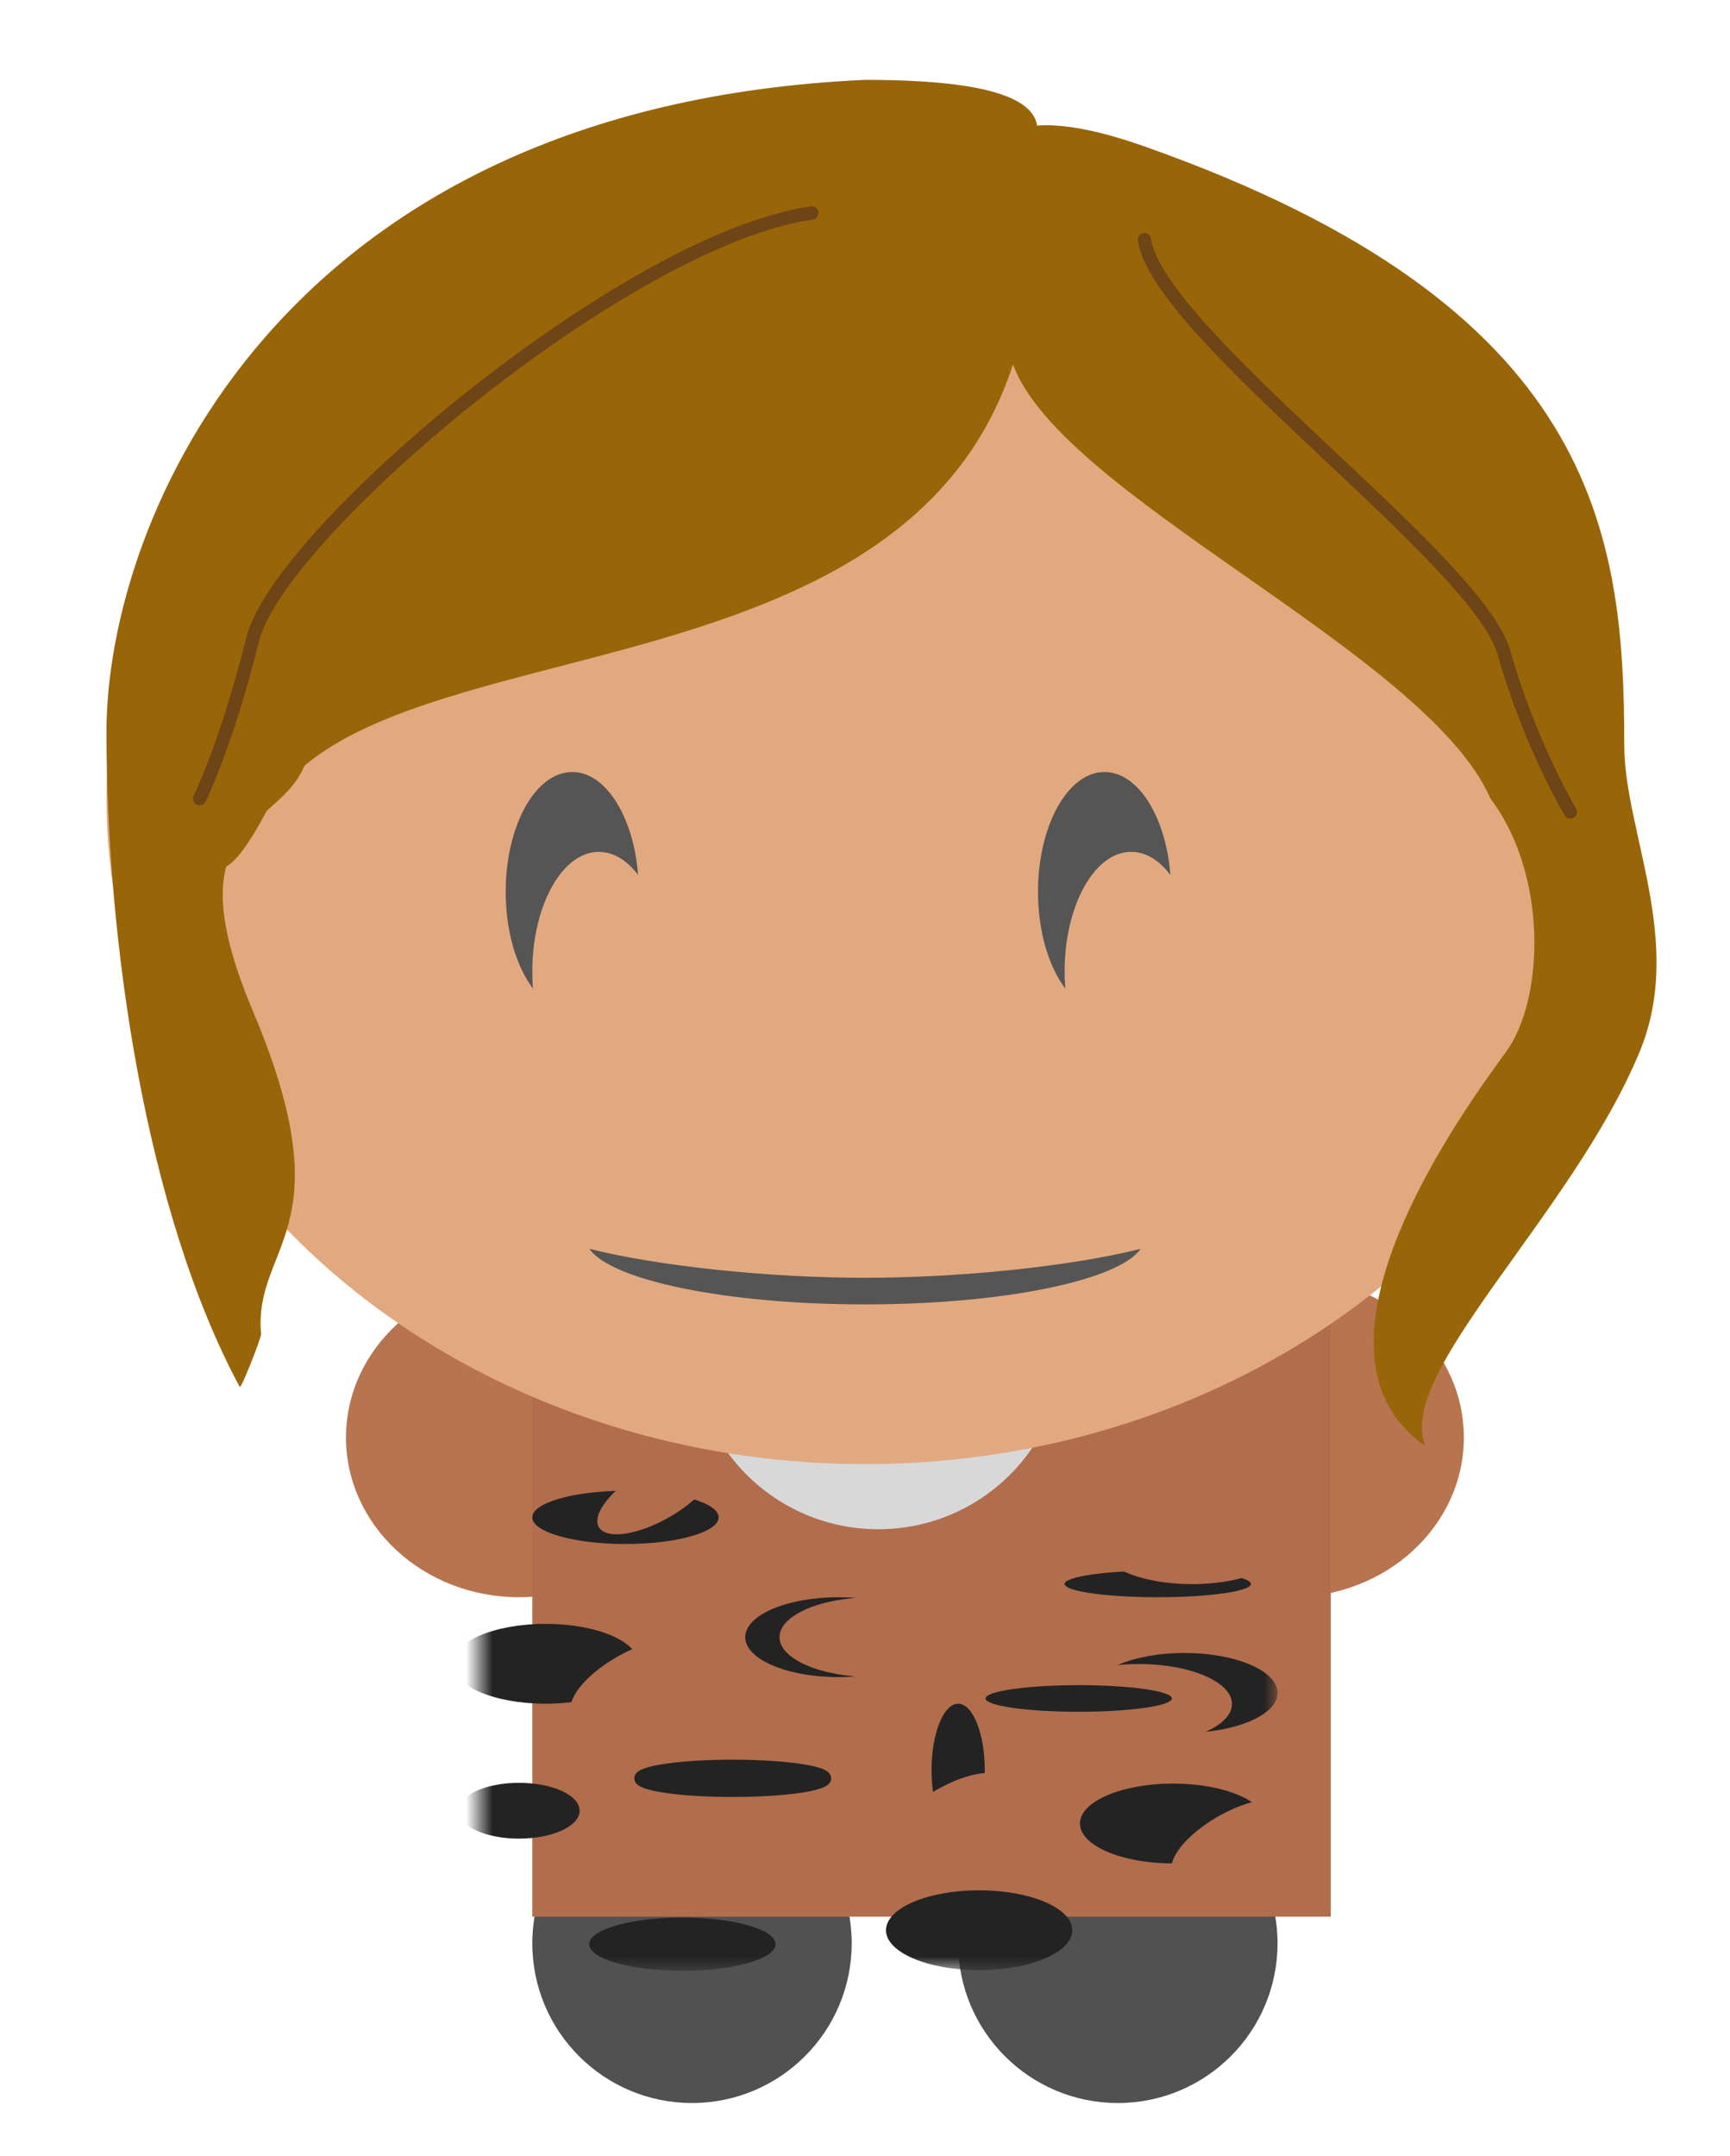 <?xml version="1.0" encoding="UTF-8" standalone="no"?>
<svg width="65px" height="81px" viewBox="0 0 65 81" version="1.1" xmlns="http://www.w3.org/2000/svg" xmlns:xlink="http://www.w3.org/1999/xlink" xmlns:sketch="http://www.bohemiancoding.com/sketch/ns">
    <!-- Generator: Sketch 3.4.4 (17249) - http://www.bohemiancoding.com/sketch -->
    <title>alexa</title>
    <desc>Created with Sketch.</desc>
    <defs>
        <filter x="-50%" y="-50%" width="200%" height="200%" filterUnits="objectBoundingBox" id="filter-1">
            <feOffset dx="-1" dy="-1" in="SourceAlpha" result="shadowOffsetInner1"></feOffset>
            <feGaussianBlur stdDeviation="1" in="shadowOffsetInner1" result="shadowBlurInner1"></feGaussianBlur>
            <feComposite in="shadowBlurInner1" in2="SourceAlpha" operator="arithmetic" k2="-1" k3="1" result="shadowInnerInner1"></feComposite>
            <feColorMatrix values="0 0 0 0 0   0 0 0 0 0   0 0 0 0 0  0 0 0 0.146 0" in="shadowInnerInner1" type="matrix" result="shadowMatrixInner1"></feColorMatrix>
            <feMerge>
                <feMergeNode in="SourceGraphic"></feMergeNode>
                <feMergeNode in="shadowMatrixInner1"></feMergeNode>
            </feMerge>
        </filter>
        <filter x="-50%" y="-50%" width="200%" height="200%" filterUnits="objectBoundingBox" id="filter-2">
            <feOffset dx="3" dy="-1" in="SourceAlpha" result="shadowOffsetInner1"></feOffset>
            <feGaussianBlur stdDeviation="1" in="shadowOffsetInner1" result="shadowBlurInner1"></feGaussianBlur>
            <feComposite in="shadowBlurInner1" in2="SourceAlpha" operator="arithmetic" k2="-1" k3="1" result="shadowInnerInner1"></feComposite>
            <feColorMatrix values="0 0 0 0 0   0 0 0 0 0   0 0 0 0 0  0 0 0 0.146 0" in="shadowInnerInner1" type="matrix" result="shadowMatrixInner1"></feColorMatrix>
            <feMerge>
                <feMergeNode in="SourceGraphic"></feMergeNode>
                <feMergeNode in="shadowMatrixInner1"></feMergeNode>
            </feMerge>
        </filter>
        <filter x="-50%" y="-50%" width="200%" height="200%" filterUnits="objectBoundingBox" id="filter-3">
            <feOffset dx="1" dy="-1" in="SourceAlpha" result="shadowOffsetInner1"></feOffset>
            <feGaussianBlur stdDeviation="1" in="shadowOffsetInner1" result="shadowBlurInner1"></feGaussianBlur>
            <feComposite in="shadowBlurInner1" in2="SourceAlpha" operator="arithmetic" k2="-1" k3="1" result="shadowInnerInner1"></feComposite>
            <feColorMatrix values="0 0 0 0 0   0 0 0 0 0   0 0 0 0 0  0 0 0 0.35 0" in="shadowInnerInner1" type="matrix" result="shadowMatrixInner1"></feColorMatrix>
            <feMerge>
                <feMergeNode in="SourceGraphic"></feMergeNode>
                <feMergeNode in="shadowMatrixInner1"></feMergeNode>
            </feMerge>
        </filter>
        <filter x="-50%" y="-50%" width="200%" height="200%" filterUnits="objectBoundingBox" id="filter-4">
            <feOffset dx="1" dy="-1" in="SourceAlpha" result="shadowOffsetInner1"></feOffset>
            <feGaussianBlur stdDeviation="1" in="shadowOffsetInner1" result="shadowBlurInner1"></feGaussianBlur>
            <feComposite in="shadowBlurInner1" in2="SourceAlpha" operator="arithmetic" k2="-1" k3="1" result="shadowInnerInner1"></feComposite>
            <feColorMatrix values="0 0 0 0 0   0 0 0 0 0   0 0 0 0 0  0 0 0 0.35 0" in="shadowInnerInner1" type="matrix" result="shadowMatrixInner1"></feColorMatrix>
            <feMerge>
                <feMergeNode in="SourceGraphic"></feMergeNode>
                <feMergeNode in="shadowMatrixInner1"></feMergeNode>
            </feMerge>
        </filter>
        <filter x="-50%" y="-50%" width="200%" height="200%" filterUnits="objectBoundingBox" id="filter-5">
            <feOffset dx="2" dy="-2" in="SourceAlpha" result="shadowOffsetInner1"></feOffset>
            <feGaussianBlur stdDeviation="1" in="shadowOffsetInner1" result="shadowBlurInner1"></feGaussianBlur>
            <feComposite in="shadowBlurInner1" in2="SourceAlpha" operator="arithmetic" k2="-1" k3="1" result="shadowInnerInner1"></feComposite>
            <feColorMatrix values="0 0 0 0 0   0 0 0 0 0   0 0 0 0 0  0 0 0 0.18 0" in="shadowInnerInner1" type="matrix" result="shadowMatrixInner1"></feColorMatrix>
            <feMerge>
                <feMergeNode in="SourceGraphic"></feMergeNode>
                <feMergeNode in="shadowMatrixInner1"></feMergeNode>
            </feMerge>
        </filter>
        <rect id="path-6" x="0" y="0" width="30" height="25"></rect>
        <ellipse id="path-8" cx="28.5" cy="25" rx="28.5" ry="25"></ellipse>
        <filter x="-50%" y="-50%" width="200%" height="200%" filterUnits="objectBoundingBox" id="filter-10">
            <feOffset dx="0" dy="-0.5" in="SourceAlpha" result="shadowOffsetInner1"></feOffset>
            <feGaussianBlur stdDeviation="0" in="shadowOffsetInner1" result="shadowBlurInner1"></feGaussianBlur>
            <feComposite in="shadowBlurInner1" in2="SourceAlpha" operator="arithmetic" k2="-1" k3="1" result="shadowInnerInner1"></feComposite>
            <feColorMatrix values="0 0 0 0 0.259   0 0 0 0 0.149   0 0 0 0 0.149  0 0 0 0.35 0" in="shadowInnerInner1" type="matrix" result="shadowMatrixInner1"></feColorMatrix>
            <feMerge>
                <feMergeNode in="SourceGraphic"></feMergeNode>
                <feMergeNode in="shadowMatrixInner1"></feMergeNode>
            </feMerge>
        </filter>
        <filter x="-50%" y="-50%" width="200%" height="200%" filterUnits="objectBoundingBox" id="filter-11">
            <feOffset dx="0" dy="-1" in="SourceAlpha" result="shadowOffsetInner1"></feOffset>
            <feGaussianBlur stdDeviation="0" in="shadowOffsetInner1" result="shadowBlurInner1"></feGaussianBlur>
            <feComposite in="shadowBlurInner1" in2="SourceAlpha" operator="arithmetic" k2="-1" k3="1" result="shadowInnerInner1"></feComposite>
            <feColorMatrix values="0 0 0 0 0.259   0 0 0 0 0.149   0 0 0 0 0.149  0 0 0 0.35 0" in="shadowInnerInner1" type="matrix" result="shadowMatrixInner1"></feColorMatrix>
            <feOffset dx="0" dy="-0.5" in="SourceAlpha" result="shadowOffsetInner2"></feOffset>
            <feGaussianBlur stdDeviation="0.1" in="shadowOffsetInner2" result="shadowBlurInner2"></feGaussianBlur>
            <feComposite in="shadowBlurInner2" in2="SourceAlpha" operator="arithmetic" k2="-1" k3="1" result="shadowInnerInner2"></feComposite>
            <feColorMatrix values="0 0 0 0 0.6   0 0 0 0 0.396   0 0 0 0 0.035  0 0 0 0.7 0" in="shadowInnerInner2" type="matrix" result="shadowMatrixInner2"></feColorMatrix>
            <feMerge>
                <feMergeNode in="SourceGraphic"></feMergeNode>
                <feMergeNode in="shadowMatrixInner1"></feMergeNode>
                <feMergeNode in="shadowMatrixInner2"></feMergeNode>
            </feMerge>
        </filter>
        <filter x="-50%" y="-50%" width="200%" height="200%" filterUnits="objectBoundingBox" id="filter-12">
            <feOffset dx="0" dy="-1" in="SourceAlpha" result="shadowOffsetInner1"></feOffset>
            <feGaussianBlur stdDeviation="0" in="shadowOffsetInner1" result="shadowBlurInner1"></feGaussianBlur>
            <feComposite in="shadowBlurInner1" in2="SourceAlpha" operator="arithmetic" k2="-1" k3="1" result="shadowInnerInner1"></feComposite>
            <feColorMatrix values="0 0 0 0 0.259   0 0 0 0 0.149   0 0 0 0 0.149  0 0 0 0.35 0" in="shadowInnerInner1" type="matrix" result="shadowMatrixInner1"></feColorMatrix>
            <feMerge>
                <feMergeNode in="SourceGraphic"></feMergeNode>
                <feMergeNode in="shadowMatrixInner1"></feMergeNode>
            </feMerge>
        </filter>
    </defs>
    <g id="Page-1" stroke="none" stroke-width="1" fill="none" fill-rule="evenodd" sketch:type="MSPage">
        <g id="alexa" sketch:type="MSArtboardGroup">
            <ellipse id="Oval-450" fill="#B8744E" filter="url(#filter-1)" sketch:type="MSShapeGroup" cx="49.5" cy="55" rx="6.5" ry="6"></ellipse>
            <ellipse id="Oval-451" fill="#B8744E" filter="url(#filter-2)" sketch:type="MSShapeGroup" cx="16.5" cy="55" rx="6.5" ry="6"></ellipse>
            <circle id="Oval-452" fill="#515151" filter="url(#filter-3)" sketch:type="MSShapeGroup" cx="41" cy="74" r="6"></circle>
            <circle id="Oval-453" fill="#515151" filter="url(#filter-4)" sketch:type="MSShapeGroup" cx="25" cy="74" r="6"></circle>
            <g id="Oval-928-+-Oval-930-Mask" sketch:type="MSLayerGroup" transform="translate(18, 49)">
                <mask id="mask-7" sketch:name="Mask" fill="white">
                    <use xlink:href="#path-6"></use>
                </mask>
                <use id="Mask" fill="#B26D4C" filter="url(#filter-5)" sketch:type="MSShapeGroup" xlink:href="#path-6"></use>
                <circle id="Oval-928" fill="#D8D8D8" sketch:type="MSShapeGroup" mask="url(#mask-7)" cx="15" cy="1.446" r="7"></circle>
                <ellipse id="Oval-930" fill="#232324" sketch:type="MSShapeGroup" mask="url(#mask-7)" cx="2.5" cy="13.5" rx="3.5" ry="1.5"></ellipse>
                <ellipse id="Oval-930-Copy" fill="#232324" sketch:type="MSShapeGroup" mask="url(#mask-7)" cx="26.5" cy="14.594" rx="3.5" ry="1.5"></ellipse>
                <ellipse id="Oval-930-Copy-2" fill="#232324" sketch:type="MSShapeGroup" mask="url(#mask-7)" cx="13.5" cy="12.5" rx="3.5" ry="1.5">
                    <g transform="translate(13.5, 12.5) rotate(29) translate(-13.5, -12.5) "></g>
                </ellipse>
                <ellipse id="Oval-930-Copy-16" fill="#B26D4C" sketch:type="MSShapeGroup" mask="url(#mask-7)" cx="25.788" cy="10.491" rx="3.5" ry="1.5">
                    <g transform="translate(25.788, 10.491) rotate(29) translate(-25.788, -10.491) "></g>
                </ellipse>
                <ellipse id="Oval-930-Copy-10" fill="#232324" sketch:type="MSShapeGroup" mask="url(#mask-7)" cx="18.788" cy="23.509" rx="3.5" ry="1.5">
                    <g transform="translate(18.788, 23.509) rotate(29) translate(-18.788, -23.509) "></g>
                </ellipse>
                <ellipse id="Oval-930-Copy-12" fill="#B26D4C" sketch:type="MSShapeGroup" mask="url(#mask-7)" cx="24.788" cy="15.009" rx="3.5" ry="1.5">
                    <g transform="translate(24.788, 15.009) rotate(29) translate(-24.788, -15.009) "></g>
                </ellipse>
                <ellipse id="Oval-930-Copy-7" fill="#232324" sketch:type="MSShapeGroup" mask="url(#mask-7)" cx="1.5" cy="19.02" rx="2.278" ry="1.048">
                    <g transform="translate(1.5, 19.02) rotate(29) translate(-1.5, -19.02) "></g>
                </ellipse>
                <ellipse id="Oval-930-Copy-3" fill="#232324" sketch:type="MSShapeGroup" mask="url(#mask-7)" cx="5.5" cy="8" rx="3.5" ry="1">
                    <g transform="translate(5.5, 8) rotate(-18) translate(-5.5, -8) "></g>
                </ellipse>
                <ellipse id="Oval-930-Copy-8" fill="#232324" sketch:type="MSShapeGroup" mask="url(#mask-7)" cx="7.638" cy="24.033" rx="3.5" ry="1">
                    <g transform="translate(7.638, 24.033) rotate(-18) translate(-7.638, -24.033) "></g>
                </ellipse>
                <ellipse id="Oval-930-Copy-4" fill="#232324" sketch:type="MSShapeGroup" mask="url(#mask-7)" cx="25.5" cy="10.5" rx="3.5" ry="0.5">
                    <g transform="translate(25.5, 10.5) rotate(5) translate(-25.5, -10.5) "></g>
                </ellipse>
                <ellipse id="Oval-930-Copy-9" stroke="#232324" stroke-width="0.4" fill="#232324" sketch:type="MSShapeGroup" mask="url(#mask-7)" cx="9.53" cy="17.803" rx="3.5" ry="0.5">
                    <g transform="translate(9.53, 17.803) rotate(5) translate(-9.53, -17.803) "></g>
                </ellipse>
                <ellipse id="Oval-930-Copy-11" fill="#232324" sketch:type="MSShapeGroup" mask="url(#mask-7)" cx="22.53" cy="14.803" rx="3.5" ry="0.5">
                    <g transform="translate(22.53, 14.803) rotate(5) translate(-22.53, -14.803) "></g>
                </ellipse>
                <ellipse id="Oval-930-Copy-6" fill="#232324" sketch:type="MSShapeGroup" mask="url(#mask-7)" cx="18" cy="17.5" rx="1" ry="2.5">
                    <g transform="translate(18, 17.5) rotate(60) translate(-18, -17.5) "></g>
                </ellipse>
                <g id="Oval-930-Copy-5-+-Oval-930-Copy-6" mask="url(#mask-7)" sketch:type="MSShapeGroup">
                    <g transform="translate(2.577, 5)">
                        <ellipse id="Oval-930-Copy-5" fill="#232324" cx="23.5" cy="14.5" rx="3.5" ry="1.5"></ellipse>
                        <ellipse id="Oval-930-Copy-6" fill="#B26D4C" transform="translate(25.665, 15.116) rotate(60) translate(-25.665, -15.116) " cx="25.665" cy="15.116" rx="1" ry="2.5"></ellipse>
                        <ellipse id="Oval-930-Copy-13" fill="#B26D4C" transform="translate(15.088, 14.116) rotate(60) translate(-15.088, -14.116) " cx="15.088" cy="14.116" rx="1" ry="2.5"></ellipse>
                        <ellipse id="Oval-930-Copy-14" fill="#B26D4C" transform="translate(3.088, 9.116) rotate(60) translate(-3.088, -9.116) " cx="3.088" cy="9.116" rx="1" ry="2.5"></ellipse>
                        <ellipse id="Oval-930-Copy-15" fill="#B26D4C" transform="translate(4.088, 2.116) rotate(60) translate(-4.088, -2.116) " cx="4.088" cy="2.116" rx="1" ry="2.5"></ellipse>
                    </g>
                </g>
                <ellipse id="Oval-930-Copy-17" fill="#B26D4C" sketch:type="MSShapeGroup" mask="url(#mask-7)" cx="26.788" cy="9.009" rx="3.5" ry="1.5">
                    <g transform="translate(26.788, 9.009) rotate(29) translate(-26.788, -9.009) "></g>
                </ellipse>
                <ellipse id="Oval-930-Copy-18" fill="#B26D4C" sketch:type="MSShapeGroup" mask="url(#mask-7)" cx="14.788" cy="12.5" rx="3.5" ry="1.5">
                    <g transform="translate(14.788, 12.5) rotate(29) translate(-14.788, -12.5) "></g>
                </ellipse>
            </g>
            <g id="Oval-449-+-Oval-458" sketch:type="MSLayerGroup" transform="translate(4, 5)">
                <mask id="mask-9" sketch:name="Oval 449" fill="white">
                    <use xlink:href="#path-8"></use>
                </mask>
                <use id="Oval-449" fill="#E2A980" sketch:type="MSShapeGroup" xlink:href="#path-8"></use>
            </g>
            <path d="M38.5,12.5 C35.5,27.5 14,23.5 10,31 C6,38.5 8.5,23.5 8.5,23.5 C8.5,23.5 41.5,-2.5 38.5,12.5 Z" id="Path-96" fill="#996509" filter="url(#filter-10)" sketch:type="MSShapeGroup"></path>
            <path d="M9.006,53.598 C9.059,53.697 9.82,51.739 9.809,51.617 C9.51,48.236 13.009,47.781 9.51,39.5 C6.012,31.219 11.671,33.046 11.671,29 C11.671,20.992 55,4.5 32.5,4.5 C10.5,5.5 4,20.992 4,29 C4,36.89 5.467,47.01 9.006,53.598 Z" id="Oval-507" fill="#996509" filter="url(#filter-11)" sketch:type="MSShapeGroup"></path>
            <path d="M61.609,40.5 C59.082,46.619 52.367,52.636 53.562,55.326 C48.316,51.694 55.165,42.47 56.594,40.5 C58.023,38.53 58.165,33.863 56,31 C53.612,25.486 39.5,19.5 38,14.5 C36.5,9.5 34.57,3.525 43,6.5 C60,12.5 61.027,21 61.027,29 C61.027,32.218 63.31,36.383 61.609,40.5 Z" id="Oval-508" fill="#996509" filter="url(#filter-12)" sketch:type="MSShapeGroup"></path>
            <path d="M23.975,32.867 C23.804,30.681 22.761,29 21.5,29 C20.119,29 19,31.015 19,33.5 C19,34.992 19.403,36.314 20.025,37.133 C20.008,36.926 20,36.715 20,36.5 C20,34.015 21.119,32 22.5,32 C23.052,32 23.562,32.322 23.975,32.867 Z" id="Oval-461" fill="#555555" sketch:type="MSShapeGroup"></path>
            <path d="M43.975,32.867 C43.804,30.681 42.761,29 41.5,29 C40.119,29 39,31.015 39,33.5 C39,34.992 39.403,36.314 40.025,37.133 C40.008,36.926 40,36.715 40,36.5 C40,34.015 41.119,32 42.5,32 C43.052,32 43.562,32.322 43.975,32.867 Z" id="Oval-463" fill="#555555" sketch:type="MSShapeGroup"></path>
            <path d="M42.858,46.912 C42.032,48.097 37.709,49 32.5,49 C27.291,49 22.968,48.097 22.142,46.912 C24.765,47.569 28.902,48 32.5,48 C36.098,48 40.235,47.569 42.858,46.912 Z" id="Oval-465" fill="#555555" sketch:type="MSShapeGroup"></path>
            <path d="M43,9 C43.5,12.5 55.5,21 56.5,24.5 C57.5,28 59,30.5 59,30.5" id="Path-135" stroke="#6D4517" stroke-width="0.5" stroke-linecap="round" stroke-linejoin="round" sketch:type="MSShapeGroup"></path>
            <path d="M30.5,8 C23.5,9 10.5,20 9.5,24 C8.5,28 7.5,30 7.5,30" id="Path-136" stroke="#6D4517" stroke-width="0.5" stroke-linecap="round" stroke-linejoin="round" sketch:type="MSShapeGroup"></path>
        </g>
    </g>
</svg>
